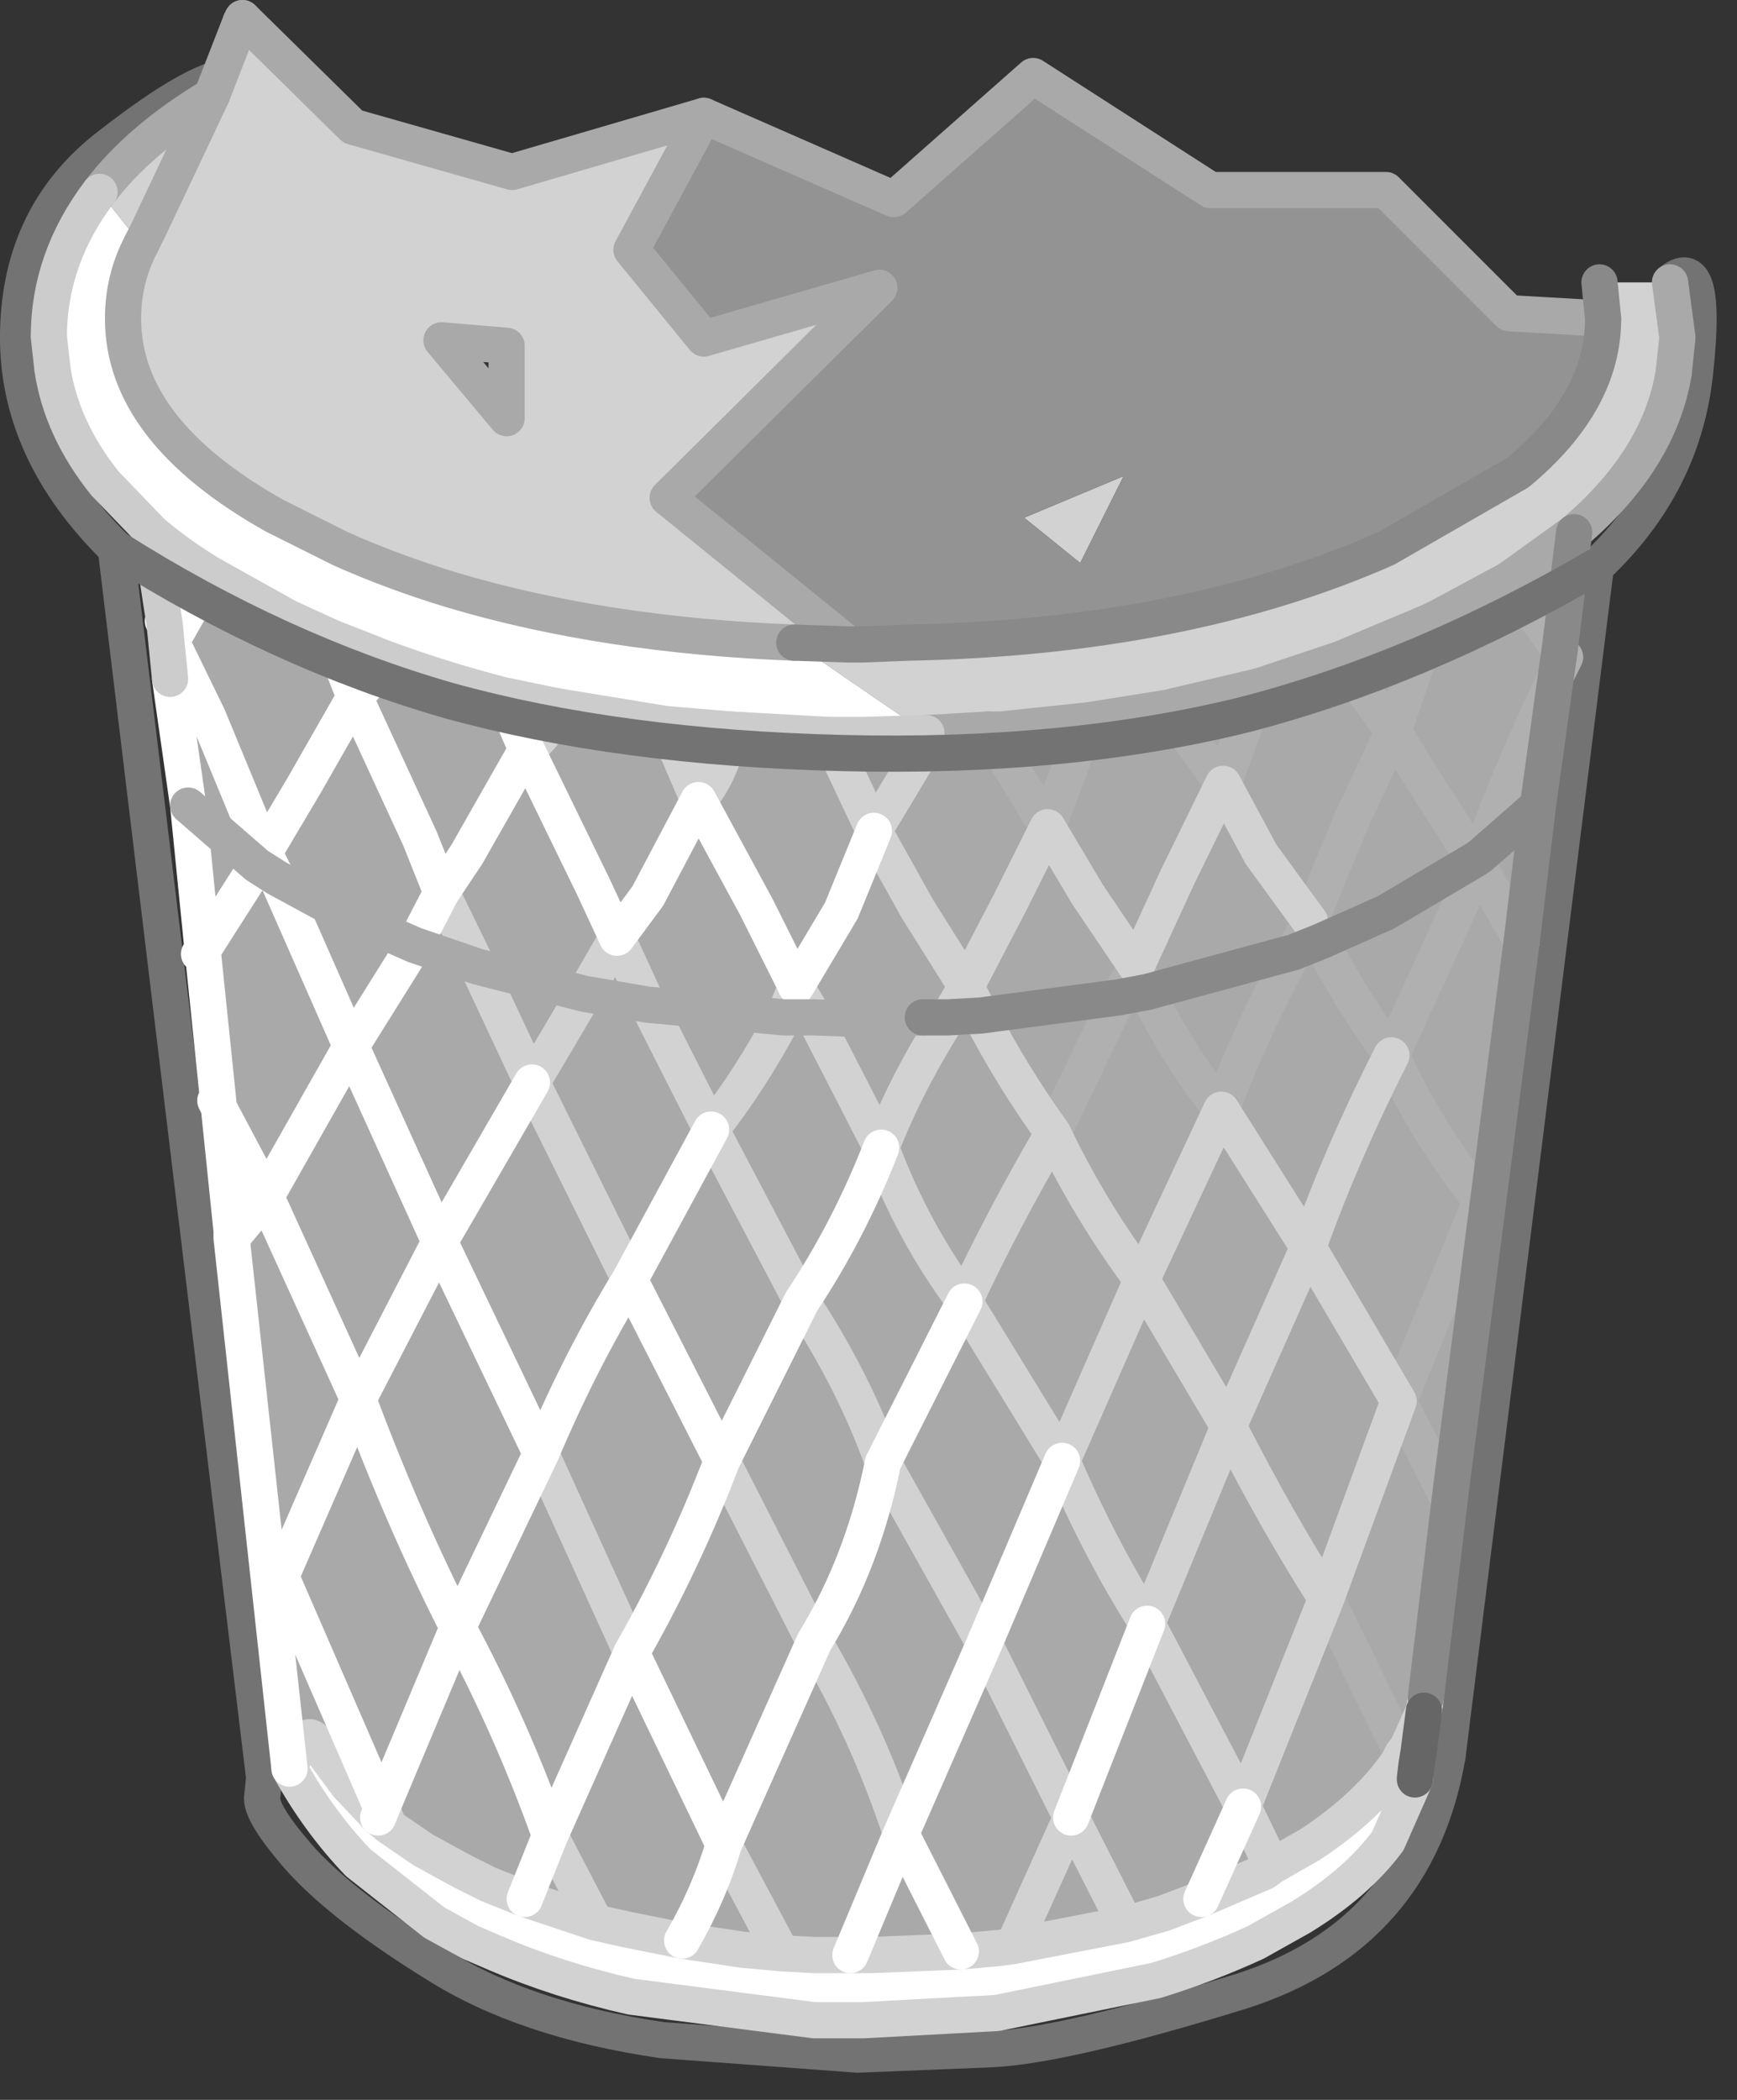 <?xml version="1.0" encoding="utf-8"?>
<svg version="1.1" id="Layer_1"
xmlns="http://www.w3.org/2000/svg"
xmlns:xlink="http://www.w3.org/1999/xlink"
xmlns:author="http://www.sothink.com"
width="48px" height="58px"
xml:space="preserve">
<rect width="100%" height="100%" fill="#333333" stroke="none"/>
<g id="592" transform="matrix(1, 0, 0, 1, -16.15, 68.3)">
<path style="fill:none;stroke-width:1;stroke-linecap:round;stroke-linejoin:round;stroke-miterlimit:3;stroke:#737373;stroke-opacity:1" d="M62.3,-60.5Q63.35 -61.4 63 -58.1Q62.7 -54.95 60.25 -52.65L56.15 -19.8M19.35,-53.15Q16.6 -55.85 16.65 -59.1Q16.7 -62.4 19.2 -64.3Q21.7 -66.25 22.65 -66.2" />
<path style="fill:none;stroke-width:1;stroke-linecap:round;stroke-linejoin:round;stroke-miterlimit:3;stroke:#737373;stroke-opacity:1" d="M56.15,-19.8Q55.3 -14.85 50.45 -13.3Q45.6 -11.8 43.55 -11.7L39.85 -11.55L34.45 -11.95Q30.65 -12.5 28.2 -14.05Q25.7 -15.6 24.5 -16.9Q23.3 -18.25 23.4 -18.7L23.45 -19.2L19.35 -53.15" />
<path style="fill:#A9A9A9;fill-opacity:1" d="M54.8,-19.65Q53.95 -18.4 52.35 -17.35L51.3 -16.75L51.1 -16.6L49.35 -15.85L48.3 -15.45L47.25 -15.15L44.15 -14.55L43.8 -14.5L42.7 -14.4L40.2 -14.3L40 -14.3L39.65 -14.3L38.65 -14.3L37.75 -14.35L36.65 -14.45L35 -14.7L33.5 -15L32.6 -15.2L30.65 -15.85L29.65 -16.25Q29.25 -16.45 28.95 -16.6L27.85 -17.2L26.9 -17.85L26.6 -18.1L25.75 -19L24.9 -20.15Q24.6 -20.7 24.15 -19.45L22.55 -34.1L22.55 -34.3L22.1 -37.9L21.65 -41.95L20.65 -51.15L20.4 -53L20.35 -53.6Q21.05 -53 21.95 -52.45L24.1 -51.25L25.3 -50.7L26.7 -50.15Q28.3 -49.55 30.05 -49.1L31.5 -48.8L34.55 -48.3L36.35 -48.15L39.05 -48L40 -48L41.75 -48.05L43.45 -48.15L43.8 -48.15L46.2 -48.4L48.4 -48.75L50.95 -49.35L53.2 -50.1L55.7 -51.15L55.9 -51.25L57.85 -52.3L59.65 -53.6L59.25 -50.35L59.15 -49.65L58.65 -46.05L58.2 -42.3L56.25 -27.2L56.2 -26.85L55.5 -21.05L55.05 -20.05L54.9 -19.85L54.8 -19.65" />
<path style="fill:#D2D2D2;fill-opacity:1" d="M38.1,-50.55Q32.85 -50.75 28.65 -52Q27 -52.5 25.55 -53.15L23.75 -54.05Q19.55 -56.4 19.55 -59.5Q19.55 -60.6 20.05 -61.55L18.9 -63Q20 -64.45 22 -65.65L22.8 -67.7L22.85 -67.8L25.9 -64.8L30.3 -63.55L35.6 -65.1L33.6 -61.4L35.6 -58.95L40.45 -60.35L34.6 -54.55L39.6 -50.5L40 -50.5L41.25 -50.55Q48.9 -50.7 54.45 -53.15L58.1 -55.25Q60.45 -57.2 60.45 -59.5L60.35 -60.5L62.3 -60.5L62.5 -59L62.5 -58.95L62.4 -58Q62 -55.6 59.65 -53.6L57.85 -52.3L55.9 -51.25L55.7 -51.15L53.2 -50.1L50.95 -49.35L48.4 -48.75L46.2 -48.4L43.8 -48.15L43.45 -48.15L41.75 -48.05L38.1 -50.55M46,-52.75L44.45 -54L47.2 -55.15L46 -52.75M30.15,-56.75L30.15 -58.75L28.35 -58.9L30.15 -56.75" />
<path style="fill:#939393;fill-opacity:1" d="M58.1,-55.25L54.45 -53.15Q48.9 -50.7 41.25 -50.55L40 -50.5L39.6 -50.5L34.6 -54.55L40.45 -60.35L35.6 -58.95L33.6 -61.4L35.6 -65.1L40.85 -62.8L44.7 -66.2L49.6 -63.05L54.45 -63.05L57.85 -59.65L60.45 -59.5Q60.45 -57.2 58.1 -55.25M47.2,-55.15L44.45 -54L46 -52.75L47.2 -55.15" />
<path style="fill:#FFFFFF;fill-opacity:1" d="M55.05,-19.6L55.3 -19.6L55.25 -19.2L55.25 -19.15L54.5 -17.45Q53.65 -16.3 52.1 -15.35L50.85 -14.65Q49.55 -14.05 48.1 -13.6L43.7 -12.7L40 -12.5L38.65 -12.5L33.6 -13.15Q31.6 -13.6 29.85 -14.35L29.15 -14.65Q28.6 -14.95 28.15 -15.2L26.05 -16.85Q24.95 -18 24.15 -19.45Q24.6 -20.7 24.9 -20.15L25.75 -19L26.6 -18.1L26.9 -17.85L27.85 -17.2L28.95 -16.6Q29.25 -16.45 29.65 -16.25L30.65 -15.85L32.6 -15.2L33.5 -15L35 -14.7L36.65 -14.45L37.75 -14.35L38.65 -14.3L39.65 -14.3L40 -14.3L40.2 -14.3L42.7 -14.4L43.8 -14.5L44.15 -14.55L47.25 -15.15L48.3 -15.45L49.35 -15.85L51.1 -16.6L51.3 -16.75L52.35 -17.35Q53.95 -18.4 54.8 -19.65L55.05 -19.6M36.35,-48.15L34.55 -48.3L31.5 -48.8L30.05 -49.1Q28.3 -49.55 26.7 -50.15L25.3 -50.7L24.1 -51.25L21.95 -52.45Q21.05 -53 20.35 -53.6L19.05 -54.95Q17.85 -56.45 17.6 -58.1L17.5 -59Q17.5 -61.15 18.9 -63L20.05 -61.55Q19.55 -60.6 19.55 -59.5Q19.55 -56.4 23.75 -54.05L25.55 -53.15Q27 -52.5 28.65 -52Q32.85 -50.75 38.1 -50.55L41.75 -48.05L40 -48L39.05 -48L36.35 -48.15" />
<path style="fill:none;stroke-width:1;stroke-linecap:round;stroke-linejoin:round;stroke-miterlimit:3;stroke:#B0B0B0;stroke-opacity:1" d="M57.85,-52.3L59.25 -50.35L59.4 -50.15L59.15 -49.65M45.1,-45.45L43.45 -48.15M45.25,-37L47.05 -40.75L47.55 -41.6M45.1,-45.45L46.2 -48.4M47.85,-40.9L47.55 -41.6M49.95,-46.65L48.4 -48.75M56.9,-44.55L57 -44.4L57.05 -44.65Q57.9 -47 59.05 -49.4L59.15 -49.65M56.9,-44.55L55.55 -46.65L54.65 -48.1L53.5 -45.65L52.35 -42.85L52.65 -42.3Q53.45 -40.75 54.6 -39.15L57 -44.4L58.2 -42.3M47.85,-40.9Q48.7 -39.15 49.9 -37.65Q50.7 -39.8 51.9 -42L52.35 -42.85M49.95,-46.65L50.95 -49.35M54.6,-39.15Q55.55 -37.05 57.1 -35.1L57 -34.95L54.8 -29.6L56.2 -26.85M52.8,-24.15L54.9 -19.85M55.05,-19.6L54.9 -19.85M55.7,-51.15L54.65 -48.1L53.2 -50.1" />
<path style="fill:none;stroke-width:1;stroke-linecap:round;stroke-linejoin:round;stroke-miterlimit:3;stroke:#D2D2D2;stroke-opacity:1" d="M55.55,-21.4L55.5 -21.05M55.25,-19.15L54.5 -17.45Q53.65 -16.3 52.1 -15.35L50.85 -14.65Q49.55 -14.05 48.1 -13.6L43.7 -12.7L40 -12.5L38.65 -12.5L33.6 -13.15Q31.6 -13.6 29.85 -14.35L29.15 -14.65Q28.6 -14.95 28.15 -15.2L26.05 -16.85Q24.95 -18 24.15 -19.45M39.05,-48L40.3 -45.35L41.5 -47.35M36.35,-48.15Q36.05 -46.85 35.45 -46.2L34.55 -48.3M40.3,-45.35L41.5 -43.2L42.85 -41.05L44.05 -43.35L45.1 -45.45M31.5,-48.8Q31.35 -48.05 30.7 -47.6M44.15,-14.55L45.75 -18.1L43.35 -22.9L40.55 -27.9Q39.75 -30.15 38.3 -32.35L35.8 -37.1L34.05 -40.55L33.2 -42.4L32.3 -40.85L30.85 -38.4L33.55 -32.95M28.35,-43.65L29.35 -41.6L30.85 -38.4M35.8,-37.1Q36.9 -38.5 37.8 -40.2L38.15 -41.05L38.65 -40.2M40.5,-36.6Q41.2 -38.4 42.35 -40.2L42.85 -41.05L43.25 -40.25Q44.1 -38.6 45.25 -37Q43.85 -34.6 42.8 -32.35Q41.35 -34.3 40.5 -36.6L38.65 -40.2M47.55,-41.6L46.2 -43.6L45.1 -45.45M31.1,-28.15L33.6 -22.65M36.1,-27.95L38.65 -22.95Q40.15 -20.4 41.05 -17.65M47.55,-41.6L48.7 -44.1L49.95 -46.65M54.9,-19.85L54.8 -19.65Q53.95 -18.4 52.35 -17.35L51.3 -16.75L51.1 -16.6L49.35 -15.85L48.3 -15.45L47.25 -15.15L44.15 -14.55L43.8 -14.5L42.7 -14.4L40.2 -14.3L40 -14.3L39.65 -14.3L38.65 -14.3L37.75 -14.35L36.65 -14.45L35 -14.7L33.5 -15L32.6 -15.2L30.65 -15.85L29.65 -16.25Q29.25 -16.45 28.95 -16.6L27.85 -17.2L26.9 -17.85L26.6 -18.1L25.75 -19L24.9 -20.15Q24.6 -20.7 24.15 -19.45M31.35,-17.6L32.6 -15.2M37.75,-14.35L36.15 -17.35M26.9,-17.85L26.7 -18.35M52.35,-42.85L51 -44.7L49.95 -46.65M42.8,-32.35L45.5 -27.95L47.7 -32.95Q46.25 -34.9 45.25 -37M47.7,-32.95L49.9 -37.65L52.3 -33.85Q53.25 -36.5 54.6 -39.15M47.7,-32.95L50.1 -28.9L52.3 -33.85L54.8 -29.6L52.8 -24.15L50.5 -18.4L47.85 -23.45L50.1 -28.9Q51.45 -26.25 52.8 -24.15M54.9,-19.85L55.05 -20.05L55.5 -21.05M45.75,-18.1L47.25 -15.15M45.5,-27.95Q46.55 -25.5 47.85 -23.45M50.5,-18.4L51.3 -16.75" />
<path style="fill:none;stroke-width:1;stroke-linecap:round;stroke-linejoin:round;stroke-miterlimit:3;stroke:#FFFFFF;stroke-opacity:1" d="M24.15,-19.45L22.55 -34.1L22.55 -34.3M21.95,-52.45L20.9 -50.6L20.95 -50.45L21.9 -48.5L23.45 -44.75L24.55 -46.6L25.95 -49.05L25.3 -50.7M20.7,-51.05L20.9 -50.6M20.7,-51.05L20.65 -51.15M30.05,-49.1L30.7 -47.6L32.55 -43.8L33.2 -42.4L34.05 -43.55L35.45 -46.2L37.05 -43.25L38.15 -41.05L39.4 -43.15L40.3 -45.35M30.85,-38.4L28.3 -34L31.1 -28.15Q32.2 -30.75 33.55 -32.95L35.8 -37.1M33.55,-32.95L36.1 -27.95L38.3 -32.35Q39.6 -34.3 40.5 -36.6M27.6,-42.2L28.35 -43.65L27.75 -45.15L25.95 -49.05Q26.5 -49.55 26.7 -50.15M30.7,-47.6L29.05 -44.7L28.35 -43.65M27.6,-42.2L25.85 -39.4L28.3 -34L26.05 -29.65Q27.3 -26.3 28.8 -23.35L31.1 -28.15M23.25,-44.4L23.45 -44.75L23.8 -44.05L25.85 -39.4L23.5 -35.25L26.05 -29.65L24 -24.95L23.9 -24.8L24.05 -24.45L26.7 -18.35L28.8 -23.35Q30.3 -20.55 31.35 -17.6L33.6 -22.65Q35.05 -25.2 36.1 -27.95M33.6,-22.65L36.15 -17.35L38.65 -22.95Q40 -25.15 40.55 -27.9L42.8 -32.35M39.65,-14.3L41.05 -17.65L43.35 -22.9L45.5 -27.95M22.1,-37.9L22.2 -37.7L21.75 -42.05L21.65 -41.95M23.25,-44.4L21.75 -42.05L21.35 -46.05L20.85 -49.55M23.5,-35.25L22.55 -34.1M23.5,-35.25L22.2 -37.7L22.55 -34.3M30.65,-15.85L31.35 -17.6M36.15,-17.35Q35.75 -16 35 -14.7M26.7,-18.35L26.6 -18.1M41.05,-17.65L42.7 -14.4M49.35,-15.85L50.5 -18.4M47.85,-23.45L45.75 -18.1" />
<path style="fill:none;stroke-width:1;stroke-linecap:round;stroke-linejoin:round;stroke-miterlimit:3;stroke:#A9A9A9;stroke-opacity:1" d="M35.6,-65.1L40.85 -62.8L44.7 -66.2L49.6 -63.05L54.45 -63.05L57.85 -59.65L60.45 -59.5M62.3,-60.5L62.5 -59L62.5 -58.95M62.4,-58Q62 -55.6 59.65 -53.6M18.9,-63Q20 -64.45 22 -65.65M22.8,-67.7L22.85 -67.8M41.75,-48.05L43.45 -48.15L43.8 -48.15L46.2 -48.4L48.4 -48.75L50.95 -49.35L53.2 -50.1L55.7 -51.15L55.9 -51.25L57.85 -52.3L59.65 -53.6M38.1,-50.55Q32.85 -50.75 28.65 -52Q27 -52.5 25.55 -53.15L23.75 -54.05Q19.55 -56.4 19.55 -59.5Q19.55 -60.6 20.05 -61.55" />
<path style="fill:none;stroke-width:1;stroke-linecap:round;stroke-linejoin:round;stroke-miterlimit:3;stroke:#A9A9A9;stroke-opacity:1" d="M62.5,-58.95L62.4 -58M20.05,-61.55L20.25 -61.95L22 -65.65L22.8 -67.7M22.85,-67.8L25.9 -64.8L30.3 -63.55L35.6 -65.1L33.6 -61.4L35.6 -58.95L40.45 -60.35L34.6 -54.55L39.6 -50.5M30.15,-56.75L30.15 -58.75L28.35 -58.9L30.15 -56.75M38.65,-40.2L37.8 -40.2L34.05 -40.55L32.3 -40.85L29.35 -41.6L27.6 -42.2M38.65,-40.2L40 -40.15L41.65 -40.2M21.35,-46.05L23.25 -44.4L23.8 -44.05L25.55 -43.1L27.6 -42.2" />
<path style="fill:none;stroke-width:1;stroke-linecap:round;stroke-linejoin:round;stroke-miterlimit:3;stroke:#898989;stroke-opacity:1" d="M39.6,-50.5L40 -50.5L41.25 -50.55Q48.9 -50.7 54.45 -53.15L58.1 -55.25Q60.45 -57.2 60.45 -59.5L60.35 -60.5M59.65,-53.6L59.25 -50.35L59.15 -49.65L58.65 -46.05L58.2 -42.3L56.25 -27.2L55.55 -21.4M39.6,-50.5L38.1 -50.55M41.65,-40.2L42.35 -40.2L43.25 -40.25L47.05 -40.75L47.85 -40.9M51.9,-42L52.65 -42.3L54.45 -43.1L56.9 -44.55L57.05 -44.65L58.65 -46.05M51.9,-42L47.85 -40.9" />
<path style="fill:none;stroke-width:1;stroke-linecap:round;stroke-linejoin:round;stroke-miterlimit:3;stroke:#CCCCCC;stroke-opacity:1" d="M20.85,-49.55L20.7 -51.05L20.4 -53L20.35 -53.6L19.05 -54.95Q17.85 -56.45 17.6 -58.1L17.5 -59Q17.5 -61.15 18.9 -63M26.7,-50.15L25.3 -50.7L24.1 -51.25L21.95 -52.45Q21.05 -53 20.35 -53.6M41.75,-48.05L40 -48L39.05 -48M26.7,-50.15Q28.3 -49.55 30.05 -49.1L31.5 -48.8L34.55 -48.3L36.35 -48.15L39.05 -48" />
<path style="fill:none;stroke-width:1;stroke-linecap:round;stroke-linejoin:round;stroke-miterlimit:3;stroke:#666666;stroke-opacity:1" d="M55.5,-21.05L55.35 -19.9L55.3 -19.6L55.25 -19.2L55.25 -19.15" />
<path style="fill:none;stroke-width:1;stroke-linecap:round;stroke-linejoin:round;stroke-miterlimit:3;stroke:#737373;stroke-opacity:1" d="M60.25,-52.65Q55.35 -49.8 50.5 -48.55Q45.6 -47.35 39.45 -47.5Q33.25 -47.65 28.55 -48.95Q23.85 -50.3 19.35 -53.15" />
</g>
</svg>

